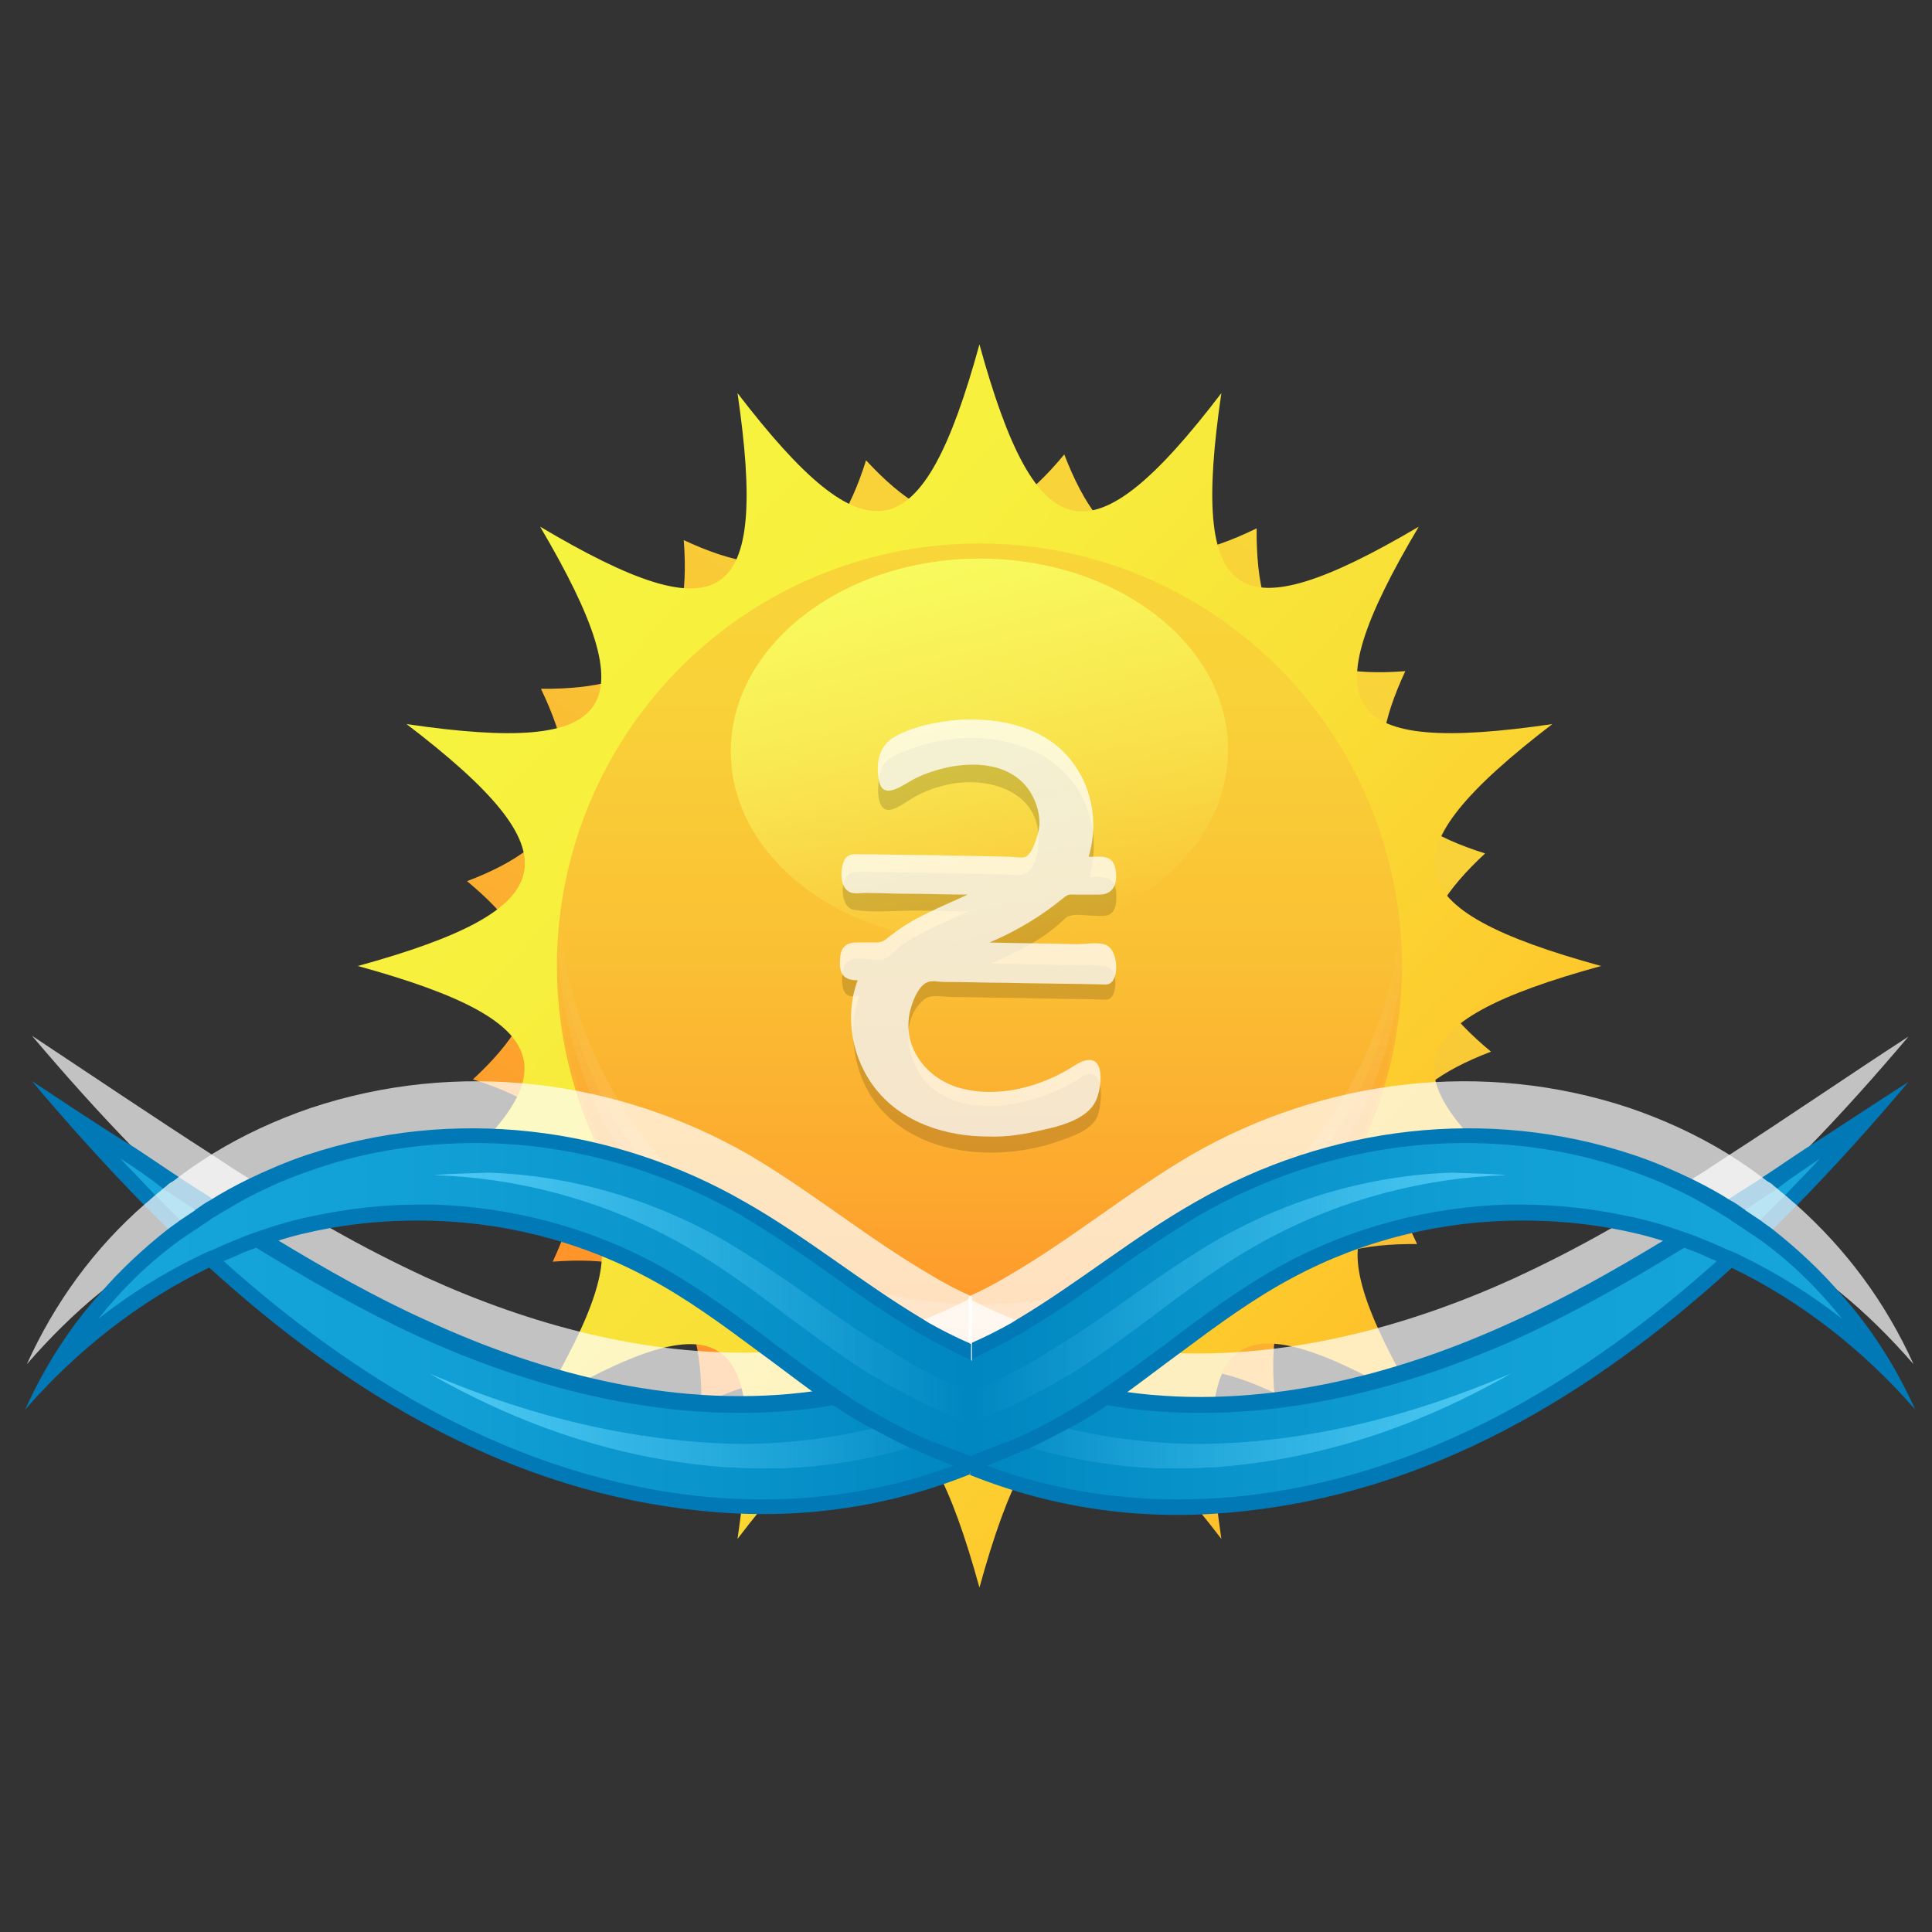 <svg id="Слой_1" xmlns="http://www.w3.org/2000/svg" viewBox="0 0 230 230"><rect x="0" y="0" width="230" height="230" fill="#333333" stroke="none"/><style>.st0{fill:url(#SVGID_1_)}.st1{fill:url(#SVGID_2_)}.st2{fill:url(#SVGID_3_)}.st3{fill:url(#SVGID_4_)}.st4{fill:url(#SVGID_5_)}.st5{fill:url(#SVGID_6_)}.st6{opacity:.2}.st7,.st8,.st9{opacity:.76}.st8,.st9{fill:#fff}.st9{opacity:.7}.st10{fill:#0179b6}.st11{fill:url(#SVGID_7_)}.st12{fill:url(#SVGID_8_)}.st13{fill:url(#SVGID_9_)}.st14{fill:url(#SVGID_10_)}.st15{fill:url(#SVGID_11_)}.st16{fill:url(#SVGID_12_)}.st17{fill:url(#SVGID_13_)}.st18{fill:url(#SVGID_14_)}</style><linearGradient id="SVGID_1_" gradientUnits="userSpaceOnUse" x1="1243.519" y1="72.06" x2="1366.893" y2="72.06" gradientTransform="rotate(-57.629 749.905 1173.96)"><stop offset="0" stop-color="#ff8f29"/><stop offset=".214" stop-color="#fda62e"/><stop offset=".515" stop-color="#fac034"/><stop offset=".786" stop-color="#f9d038"/><stop offset="1" stop-color="#f8d539"/></linearGradient><path class="st0" d="M149.6 62.9c-.1 13.2 4.7 18 17.7 17-5.5 11.8-2.9 17.8 9.5 21.7-9.5 8.8-9.3 15.3.7 23.6-12.1 4.6-14.5 11-8.8 22.9-13.2-.1-18 4.7-17 17.7-11.8-5.5-17.8-2.9-21.7 9.5-8.8-9.5-15.3-9.3-23.6.7-4.6-12.1-11-14.5-22.9-8.8.1-13.2-4.7-18-17.7-17 5.5-11.8 2.9-17.8-9.5-21.7 9.5-8.8 9.3-15.3-.7-23.6 12.1-4.6 14.5-11 8.8-22.9 13.2.1 18-4.7 17-17.7 11.8 5.5 17.8 2.9 21.7-9.5 8.8 9.5 15.3 9.3 23.6-.7 4.7 12.2 11 14.6 22.9 8.8z"/><linearGradient id="SVGID_2_" gradientUnits="userSpaceOnUse" x1="62.48" y1="64.571" x2="170.691" y2="165.479"><stop offset="0" stop-color="#f6f43f"/><stop offset=".245" stop-color="#f7ef3d"/><stop offset=".555" stop-color="#f9df36"/><stop offset=".899" stop-color="#fec52b"/><stop offset="1" stop-color="#ffbc27"/></linearGradient><path class="st1" d="M190.6 115c-24.7 6.8-26.1 13.3-5.8 28.8-25.2-3.7-28.8 1.6-15.9 23.5-21.9-13-27.2-9.4-23.5 15.9-15.5-20.2-22-18.9-28.8 5.8-6.8-24.7-13.3-26.1-28.8-5.8 3.7-25.2-1.6-28.8-23.5-15.9 13-21.9 9.4-27.2-15.9-23.5 20.2-15.5 18.9-22-5.8-28.8 24.7-6.8 26.1-13.3 5.8-28.8 25.2 3.7 28.8-1.6 15.9-23.5 21.9 13 27.2 9.4 23.5-15.9 15.5 20.2 22 18.9 28.8-5.8 6.8 24.7 13.3 26.1 28.8 5.8-3.7 25.2 1.6 28.8 23.5 15.9-13 21.9-9.4 27.2 15.9 23.5-20.2 15.5-18.9 22 5.8 28.8z"/><linearGradient id="SVGID_3_" gradientUnits="userSpaceOnUse" x1="116.585" y1="165.343" x2="116.585" y2="64.707"><stop offset="0" stop-color="#ff8f29"/><stop offset=".214" stop-color="#fda62e"/><stop offset=".515" stop-color="#fac034"/><stop offset=".786" stop-color="#f9d038"/><stop offset="1" stop-color="#f8d539"/></linearGradient><circle class="st2" cx="116.6" cy="115" r="50.3"/><linearGradient id="SVGID_4_" gradientUnits="userSpaceOnUse" x1="116.669" y1="160.976" x2="116.669" y2="107.803"><stop offset="0" stop-color="#fff" stop-opacity=".2"/><stop offset="1" stop-color="#fff" stop-opacity="0"/></linearGradient><path class="st3" d="M116.7 155.3c-26.8 0-48.8-21-50.2-47.5-.1.9-.1 1.9-.1 2.9 0 27.8 22.5 50.3 50.3 50.3s50.3-22.5 50.3-50.3c0-1 0-1.9-.1-2.9-1.5 26.5-23.4 47.5-50.2 47.5z"/><linearGradient id="SVGID_5_" gradientUnits="userSpaceOnUse" x1="116.585" y1="163.915" x2="116.585" y2="110.742"><stop offset="0" stop-color="#f9622d" stop-opacity=".4"/><stop offset=".31" stop-color="#fa772e" stop-opacity=".276"/><stop offset=".948" stop-color="#fbac32" stop-opacity=".021"/><stop offset="1" stop-color="#fbb132" stop-opacity="0"/></linearGradient><path class="st4" d="M116.6 158.2c-26.8 0-48.8-21-50.2-47.5-.1.9-.1 1.9-.1 2.9 0 27.8 22.5 50.3 50.3 50.3s50.3-22.5 50.3-50.3c0-1 0-1.9-.1-2.9-1.5 26.5-23.4 47.5-50.2 47.5z"/><linearGradient id="SVGID_6_" gradientUnits="userSpaceOnUse" x1="-370.583" y1="564.888" x2="-336.399" y2="596.765" gradientTransform="rotate(31.892 741.66 1157.717)"><stop offset="0" stop-color="#f8ff61" stop-opacity=".9"/><stop offset="1" stop-color="#f9ff73" stop-opacity="0"/></linearGradient><path class="st5" d="M116.8 112.2c-16.4.1-29.7-10-29.8-22.6s13.1-23 29.4-23.1 29.7 10 29.8 22.6c.1 12.6-13.1 23-29.4 23.1z"/><g class="st6"><path class="st7" d="M131.6 119c-3.6-.1-7.2-.1-10.8-.2-2.4 0-4.9-.1-7.3-.1-1.1 0-2.7-.4-3.5.3-3.5 2.9-1.6 9.1 1.7 11.1 3.9 2.4 9 1.7 13 .2 1-.4 2-.9 3-1.4.7-.4 1.6-1.3 2.4-1 1.4.5 1 4 .5 5.1-.8 1.7-3.3 2.4-5 3-2.1.7-4.4 1.1-6.6 1.2-5 .2-10.3-1.1-13.8-4.8-3.4-3.5-4.5-9.2-2.9-13.8-.5 0-1.1.1-1.5-.2-.7-.6-.6-2.2-.4-3 .4-1.6 1.8-1.2 3.1-1.2.5 0 1.2.2 1.7 0 .8-.2 1.6-1.3 2.3-1.8 2.4-1.6 5.2-2.7 7.8-3.9-2.2 0-4.3-.1-6.5-.1-2.3 0-4.9.3-7.2-.1-1.5-.3-1.6-3.2-.7-4.1.5-.5 1.1-.4 1.7-.4 2.6 0 5.1.1 7.7.1 3 .1 6.1.1 9.1.2.7 0 1.7.2 2.4 0 1.3-.3 1.8-2.5 1.8-3.7.5-6.2-6.1-8.2-11.2-6.9-1.2.3-2.3.7-3.4 1.3-.8.4-2.5 1.8-3.4 1.6-1.6-.2-1.1-4.5-.4-5.4.7-1 2.3-1.5 3.4-1.9 1.5-.6 3.2-.9 4.8-1.1 3.2-.4 6.6 0 9.6 1.4 5.8 2.6 8.4 8.9 6.7 15 1.8 0 3.1-.2 3.2 2.1 0 1 0 2.2-1.2 2.5-.6.1-1.3 0-1.9 0-.7 0-1.6-.2-2.3 0-.6.1-.7.4-1.2.8-2.4 2.2-5.4 3.6-8.3 4.9 3 .1 6.1.1 9.1.2 1.4 0 2.9-.1 4.3.1.6.1 1 .3 1.2.9.3.4.4 3.2-1 3.1z"/></g><path class="st8" d="M131.6 117.2c-3.9-.1-7.9-.1-11.8-.2-2.5 0-4.9-.1-7.4-.1-.6 0-1.4-.2-1.9 0-1 .3-1.7 1.9-2 2.9-1.4 4.4 1.5 8.5 5.7 9.7 4.6 1.3 9.8-.1 13.8-2.7 1.4-.9 2.8-1 3 1 .1 1.3-.2 3.1-1.1 4.1-1.3 1.5-3.8 2.2-5.7 2.6-2.1.5-4.3.9-6.6.8-4.9 0-10.1-1.6-13.3-5.6-2.9-3.6-3.8-8.7-2.2-13-1.5 0-2.2-.6-2.1-2.3 0-1.5.6-2.2 2-2.2h2.3c1 0 1.2-.5 2.1-1.1 2.6-2 5.8-3.2 8.8-4.6-2.4 0-4.9-.1-7.3-.1-1.6 0-3.2-.1-4.8-.1-.6 0-1.6.2-2.1-.2-1.1-.6-1-3.1-.3-4 .5-.5 1-.4 1.7-.4 2.9 0 5.8.1 8.7.1 3.1.1 6.1.1 9.2.2.4 0 1.4.2 1.8 0 .8-.4 1.3-2.2 1.5-2.9.3-1.2.1-2.4-.3-3.5-2.2-5.8-9.6-5.2-14.2-3-1.5.7-4.1 3-4.5.1-.3-1.8 0-3.7 1.6-4.8 2.2-1.4 5.4-2 7.9-2.2 3.2-.2 6.5.2 9.4 1.6 5.5 2.7 7.8 9 6.1 14.7 1.5 0 2.9-.3 3.2 1.5.3 1.6-.2 3-1.9 3h-2.8c-.8 0-.9-.1-1.5.4-2.7 2.2-5.5 3.9-8.8 5.3 3.5.1 6.9.1 10.4.2 1 0 2.5-.3 3.5.1 1.6.8 1.6 4.8-.1 4.7z"/><g><path class="st9" d="M227.2 123.4c-3.9 4.6-7.9 9.1-12.2 13.5l-4.2 4.2c-.9.9-1.8 1.7-2.6 2.5l-.5.5c-.4.4-.9.8-1.4 1.3-.1.1-.2.2-.4.3-.8.7-1.7 1.5-2.5 2.2-.5.5-1 .9-1.6 1.4-15.7 13.3-33.8 23.3-54.9 25.3-1.1.1-2.3.2-3.4.2-1.1.1-2.3.1-3.4.1h-2.2c-.7 0-1.5-.1-2.2-.1-4.5-.3-8.9-1-13.2-2.2-.9-.2-1.8-.5-2.7-.8-1.5-.5-3-1-4.5-1.6v-15.7s.1 0 .1.1c1.8 1 3.7 1.8 5.6 2.6.7.3 1.4.6 2.2.8 1.5.5 3 1 4.6 1.4 1.5.4 3.1.7 4.7 1 .2 0 .4.1.6.1.2 0 .4.1.7.1 1.3.2 2.6.3 4 .4.9.1 1.9.1 2.8.1 13.6.4 27.3-3.3 39.6-8.9 3.9-1.8 7.6-3.7 11.3-5.8.8-.4 1.6-.9 2.4-1.4 1.4-.8 2.7-1.6 4-2.4.5-.3 1-.6 1.5-1 .6-.4 1.2-.7 1.8-1.1 1.5-.9 3-1.9 4.5-2.9 7.3-4.7 14.4-9.6 21.5-14.2z"/><path class="st10" d="M227.2 128.8c-4.2 5-8.7 10-13.3 14.7l-2.9 2.9-1.2 1.2-.1.1c-.7.7-1.4 1.4-2.2 2-.5.4-1 .9-1.4 1.3-16.6 15.1-36 26.8-59 29-11 1.1-21.6-.4-31.6-4.4v-15.7c.1 0 .1.1.2.1.7.4 1.4.7 2.1 1 1.4.7 2.9 1.3 4.3 1.8 1.5.6 3 1 4.5 1.4.3.1.6.2.9.2 1.3.4 2.7.7 4 .9.6.1 1.1.2 1.7.3.3 0 .6.1.8.1 15.8 2.2 31.9-1.8 46.2-8.4 6.2-2.8 12-6.1 17.8-9.6.7-.4 1.4-.8 2-1.3 1.1-.7 2.2-1.4 3.4-2.1.3-.2.5-.3.8-.5.6-.4 1.1-.7 1.7-1.1 1.3-.9 2.7-1.7 4-2.6 1.7-1.1 3.4-2.3 5.1-3.4 4.1-2.6 8.1-5.3 12.2-7.9z"/><linearGradient id="SVGID_7_" gradientUnits="userSpaceOnUse" x1="115.5" y1="158.157" x2="216.736" y2="158.157"><stop offset="0" stop-color="#0086c0"/><stop offset=".222" stop-color="#0791c9"/><stop offset=".656" stop-color="#12a1d6"/><stop offset="1" stop-color="#16a6db"/></linearGradient><path class="st11" d="M216.7 137.9c-1.4 1.5-2.8 2.9-4.2 4.4l-3 3-1.3 1.3-.1.1c-.8.7-1.5 1.4-2.3 2.2-.5.5-1 .9-1.5 1.3-15.3 13.7-34.5 25.8-57.4 28-2.2.2-4.5.3-6.7.3-7.8 0-15.3-1.3-22.4-3.9-.8-.3-1.5-.6-2.3-.9v-11.8s.1.1.2.1c1.4.7 2.8 1.4 4.3 2 1.5.6 3 1.1 4.5 1.6.3.1.5.2.8.2 1.4.4 2.7.8 4.1 1 .8.2 1.7.4 2.6.5.3.1.7.1 1.1.2 3.2.5 6.5.7 9.9.7 12.1 0 25-3.1 38.2-9.1 6.7-3.1 13-6.7 19.2-10.5.7-.4 1.3-.8 2-1.2 1.1-.7 2.1-1.3 3.2-2 .2-.1.3-.2.5-.3.6-.3 1.1-.7 1.7-1.1.2-.1.4-.3.6-.4 1.1-.7 2.1-1.4 3.2-2.1 1.6-1.3 3.4-2.4 5.1-3.6z"/><linearGradient id="SVGID_8_" gradientUnits="userSpaceOnUse" x1="115.5" y1="169.171" x2="179.902" y2="169.171"><stop offset="0" stop-color="#40c1ee" stop-opacity="0"/><stop offset="1" stop-color="#4fcaf4"/></linearGradient><path class="st12" d="M179.9 163.5c-11 6.3-22.1 9.9-33.3 11-1 .1-1.9.2-2.9.2-1.1.1-2.3.1-3.4.1h-2.2c-.7 0-1.5-.1-2.2-.1-4.4-.3-8.8-1.1-13-2.3-.9-.2-1.7-.5-2.6-.8-1.5-.5-3.1-1.1-4.6-1.8-.1 0-.2-.1-.2-.1v-3.8c1.4.7 2.9 1.3 4.4 1.9.2.1.4.1.5.2 1.4.5 2.9 1 4.4 1.4.8.2 1.7.5 2.5.7 1.7.4 3.3.7 5.1 1 3.4.5 6.9.8 10.4.8 11.9-.1 24.3-2.9 37.1-8.4z"/><g><path class="st9" d="M227.8 162.4c-2.7-3.1-5.6-6-8.8-8.6-2.9-2.4-6-4.5-9.3-6.4-.2-.1-.4-.2-.7-.4-.3-.2-.7-.4-1-.5-.7-.4-1.4-.7-2.1-1-.2-.1-.4-.2-.5-.3-.7-.3-1.3-.6-2-.9-1.8-.8-3.6-1.4-5.5-2-5.4-1.7-11.2-2.6-17.1-2.6-.9 0-1.9 0-2.8.1-.5 0-.9 0-1.4.1-.9.1-1.8.1-2.6.2-.2 0-.4 0-.5.1-7 .9-13.8 3-19.9 6.3-7.1 3.8-13.2 9.1-19.8 13.6-.7.5-1.5 1.1-2.3 1.6-1.4.9-2.8 1.8-4.2 2.6-.8.4-1.5.9-2.3 1.3-1.6.8-3.1 1.6-4.7 2.2-1.6.7-3.2 1.3-4.8 1.8-.1 0-.2.1-.2.1v-15.3s.1 0 .1-.1c1.6-.7 3.1-1.5 4.6-2.4 7.6-4.4 14.3-10 21.8-14.4 15.8-9.1 34.8-11.4 52.2-5.6 4.1 1.4 8 3.2 11.6 5.4 1.4.9 2.8 1.8 4.1 2.8.3.2.6.5 1 .7.2.1.4.3.5.4.4.3.7.6 1.1.9.5.4.9.8 1.4 1.2 6.1 5.4 10.8 11.8 14.1 19.1z"/><path class="st10" d="M228 167.8c-6.2-7.1-13.6-12.9-21.9-16.9-.6-.3-1.2-.6-1.8-.8-.8-.3-1.6-.7-2.3-1-.5-.2-1.1-.4-1.6-.6-.7-.3-1.5-.5-2.2-.7-2.1-.7-4.3-1.2-6.5-1.6-3.4-.6-6.9-.9-10.5-.9-9.5 0-18.9 2.3-27.3 6.8-4.7 2.5-8.9 5.6-13.2 8.8-2.2 1.6-4.4 3.3-6.6 4.9-.7.5-1.4 1-2.2 1.5h-.1c-1.5 1-2.9 1.9-4.5 2.7-1.5.8-3 1.6-4.5 2.3-.1.1-.2.1-.3.1-1.6.7-3.2 1.4-4.8 2-.8.3-1.5.6-2.3.8V160c.1 0 .1 0 .2-.1 1.6-.7 3.2-1.5 4.8-2.4.3-.2.5-.3.8-.5 7.2-4.3 13.7-9.7 21.1-13.9 15.8-9.1 34.8-11.4 52.2-5.6 2.4.8 4.7 1.8 7 2.9 1.6.8 3.1 1.6 4.5 2.5.6.3 1.1.7 1.7 1.1 0 0 .1 0 .1.1l1.8 1.2c.5.4 1 .7 1.5 1.1 2.9 2.3 5.6 4.8 8 7.6 3.6 4 6.6 8.7 8.9 13.8z"/><linearGradient id="SVGID_9_" gradientUnits="userSpaceOnUse" x1="115.5" y1="154.786" x2="219.306" y2="154.786"><stop offset="0" stop-color="#0086c0"/><stop offset=".222" stop-color="#0791c9"/><stop offset=".656" stop-color="#12a1d6"/><stop offset="1" stop-color="#16a6db"/></linearGradient><path class="st13" d="M219.3 157c-3.7-2.9-7.7-5.4-11.8-7.4-.6-.3-1.2-.6-1.8-.8-.7-.3-1.5-.7-2.3-1-.4-.2-.8-.3-1.2-.5-.7-.3-1.4-.5-2.2-.8-2-.7-4.1-1.3-6.1-1.7-4.2-.9-8.5-1.4-12.8-1.4h-1.7c-9.3.3-18.4 2.7-26.4 7-5 2.7-9.6 6.1-14.1 9.5-.3.3-.7.5-1.1.8-2.1 1.6-4.2 3.1-6.4 4.6-.2.2-.4.3-.7.5-.5.3-1 .7-1.5 1-1.5.9-3 1.8-4.5 2.6s-3 1.5-4.6 2.2c-.1.1-.2.1-.4.1-1.5.6-3 1.2-4.5 1.7V162c.1 0 .1 0 .2-.1.7-.3 1.4-.6 2.1-1 1.2-.6 2.4-1.2 3.6-1.9.7-.4 1.4-.8 2-1.2 3.1-1.9 6-3.9 8.9-6 3.5-2.5 7.2-5 10.9-7.2 9.1-5.2 19.4-8.2 29.7-8.5 7.2-.2 14.3.8 21 3.1 2 .7 3.9 1.4 5.7 2.3 1.6.7 3.2 1.6 4.7 2.5.6.3 1.1.7 1.7 1 .1.1.3.2.4.3l1.8 1.2.9.6c.2.1.4.3.6.4 3.9 2.8 7.1 6 9.9 9.5z"/><linearGradient id="SVGID_10_" gradientUnits="userSpaceOnUse" x1="115.5" y1="154.678" x2="179.317" y2="154.678"><stop offset="0" stop-color="#40c1ee" stop-opacity="0"/><stop offset="1" stop-color="#4fcaf4"/></linearGradient><path class="st14" d="M179.3 139.9c-9.8.3-19.5 2.9-28 7.4-5.3 2.8-10 6.3-14.6 9.8-1.4 1-2.7 2-4.1 3-1.3.9-2.5 1.8-3.8 2.6-.7.5-1.5 1-2.3 1.4-.7.4-1.4.9-2.1 1.2-1.5.8-3 1.6-4.5 2.3-1.5.7-2.9 1.3-4.4 1.8v-3.7c1.5-.6 3-1.3 4.4-2 .7-.3 1.4-.7 2.1-1.1.4-.2.7-.4 1.1-.6l4.8-3c2.2-1.4 4.3-2.9 6.4-4.4 3.4-2.4 7-4.9 10.6-7 8.6-4.9 18.3-7.7 28-8 2.2.1 4.3.1 6.4.3z"/></g><g><path class="st9" d="M3.8 123.3c3.9 4.6 7.9 9.1 12.2 13.5l4.2 4.2c.9.9 1.8 1.7 2.6 2.5l.5.5c.4.4.9.8 1.4 1.3.1.1.2.2.4.3.8.7 1.7 1.5 2.5 2.2.5.5 1 .9 1.6 1.4 15.7 13.3 33.8 23.3 54.9 25.3 1.1.1 2.3.2 3.4.2 1.1.1 2.3.1 3.4.1h2.2c.7 0 1.5-.1 2.2-.1 4.5-.3 8.9-1 13.2-2.2.9-.2 1.8-.5 2.7-.8 1.5-.5 3-1 4.5-1.6v-15.7s-.1 0-.1.1c-1.8 1-3.7 1.8-5.6 2.6-.7.3-1.4.6-2.2.8-1.5.5-3 1-4.6 1.4-1.5.4-3.1.7-4.7 1-.2 0-.4.1-.6.1-.2 0-.4.1-.7.1-1.3.2-2.6.3-4 .4-.9.1-1.9.1-2.8.1-13.6.4-27.3-3.3-39.6-8.9-3.9-1.8-7.6-3.7-11.3-5.8-.8-.4-1.6-.9-2.4-1.4-1.4-.8-2.7-1.6-4-2.4-.5-.3-1-.6-1.5-1-.6-.4-1.2-.7-1.8-1.1-1.5-.9-3-1.9-4.5-2.9-7.3-4.7-14.4-9.5-21.5-14.2z"/><path class="st10" d="M3.8 128.7c4.2 5 8.7 10 13.3 14.7l2.9 2.9 1.2 1.2.1.1c.7.7 1.4 1.4 2.2 2 .5.4 1 .9 1.4 1.3 16.6 15.1 36 26.8 59 29 11 1.1 21.6-.4 31.6-4.4v-15.7c-.1 0-.1.1-.2.1-.7.4-1.4.7-2.1 1-1.4.7-2.9 1.3-4.3 1.8-1.5.6-3 1-4.5 1.4-.3.1-.6.2-.9.2-1.3.4-2.7.7-4 .9-.6.1-1.1.2-1.7.3-.3 0-.6.1-.8.1-15.8 2.2-31.9-1.8-46.2-8.4-6.2-2.8-12-6.1-17.8-9.6-.7-.4-1.4-.8-2-1.3-1.1-.7-2.2-1.4-3.4-2.1-.3-.2-.5-.3-.8-.5-.6-.4-1.1-.7-1.7-1.1-1.3-.9-2.7-1.7-4-2.6-1.7-1.1-3.4-2.3-5.1-3.4-4.1-2.5-8.1-5.2-12.2-7.9z"/><linearGradient id="SVGID_11_" gradientUnits="userSpaceOnUse" x1="1461.68" y1="158.137" x2="1562.916" y2="158.137" gradientTransform="matrix(-1 0 0 1 1577.18 0)"><stop offset="0" stop-color="#0086c0"/><stop offset=".222" stop-color="#0791c9"/><stop offset=".656" stop-color="#12a1d6"/><stop offset="1" stop-color="#16a6db"/></linearGradient><path class="st15" d="M14.3 137.9c1.4 1.5 2.8 2.9 4.2 4.4l3 3 1.3 1.3.1.1c.8.7 1.5 1.4 2.3 2.2.5.5 1 .9 1.5 1.3 15.3 13.7 34.5 25.8 57.4 28 2.2.2 4.5.3 6.7.3 7.8 0 15.3-1.3 22.4-3.9.8-.3 1.5-.6 2.3-.9v-11.8s-.1.1-.2.1c-1.4.7-2.8 1.4-4.3 2-1.5.6-3 1.1-4.5 1.6-.3.1-.5.2-.8.2-1.4.4-2.7.8-4.1 1-.8.2-1.7.4-2.6.5-.3.1-.7.1-1.1.2-3.2.5-6.5.7-9.9.7-12.1 0-25-3.1-38.2-9.1-6.7-3.1-13-6.7-19.2-10.5-.7-.4-1.3-.8-2-1.2-1.1-.7-2.1-1.3-3.2-2-.2-.1-.3-.2-.5-.3-.6-.3-1.1-.7-1.7-1.1-.2-.1-.4-.3-.6-.4-1.1-.7-2.1-1.4-3.2-2.1-1.6-1.3-3.4-2.5-5.1-3.6z"/><linearGradient id="SVGID_12_" gradientUnits="userSpaceOnUse" x1="1461.68" y1="169.151" x2="1526.082" y2="169.151" gradientTransform="matrix(-1 0 0 1 1577.18 0)"><stop offset="0" stop-color="#40c1ee" stop-opacity="0"/><stop offset="1" stop-color="#4fcaf4"/></linearGradient><path class="st16" d="M51.1 163.5c11 6.3 22.1 9.9 33.3 11 1 .1 1.9.2 2.9.2 1.1.1 2.3.1 3.4.1h2.2c.7 0 1.5-.1 2.2-.1 4.4-.3 8.8-1.1 13-2.3.9-.2 1.7-.5 2.6-.8 1.5-.5 3.1-1.1 4.6-1.8.1 0 .2-.1.2-.1v-3.8c-1.4.7-2.9 1.3-4.4 1.9-.2.1-.4.1-.5.2-1.4.5-2.9 1-4.4 1.4-.8.2-1.7.5-2.5.7-1.7.4-3.3.7-5.1 1-3.4.5-6.9.8-10.4.8-11.9-.2-24.3-2.9-37.1-8.4z"/><g><path class="st9" d="M3.2 162.4c2.7-3.1 5.6-6 8.8-8.6 2.9-2.4 6-4.5 9.3-6.4.2-.1.4-.2.7-.4.3-.2.7-.4 1-.5.7-.4 1.4-.7 2.1-1 .2-.1.4-.2.5-.3.7-.3 1.3-.6 2-.9 1.8-.8 3.6-1.4 5.5-2 5.4-1.7 11.2-2.6 17.1-2.6.9 0 1.9 0 2.8.1.5 0 .9 0 1.4.1.9.1 1.8.1 2.6.2.2 0 .4 0 .5.1 7 .9 13.8 3 19.9 6.3 7.1 3.8 13.2 9.1 19.8 13.6.7.5 1.5 1.1 2.3 1.6 1.4.9 2.8 1.8 4.2 2.6.8.4 1.5.9 2.3 1.3 1.6.8 3.1 1.6 4.7 2.2 1.6.7 3.2 1.3 4.8 1.8.1 0 .2.1.2.1v-15.3s-.1 0-.1-.1c-1.6-.7-3.1-1.5-4.6-2.4-7.6-4.4-14.3-10-21.8-14.4-15.8-9.1-34.8-11.4-52.2-5.6-4.1 1.4-8 3.2-11.6 5.4-1.4.9-2.8 1.8-4.1 2.8-.3.2-.6.5-1 .7-.2.1-.4.3-.5.4-.4.3-.7.6-1.1.9-.5.4-.9.8-1.4 1.2-6.1 5.3-10.8 11.8-14.1 19.1z"/><path class="st10" d="M3 167.8c6.2-7.1 13.6-12.9 21.9-16.9.6-.3 1.2-.6 1.8-.8.8-.3 1.6-.7 2.3-1 .5-.2 1.1-.4 1.6-.6.7-.3 1.5-.5 2.2-.7 2.1-.7 4.3-1.2 6.5-1.6 3.4-.6 6.9-.9 10.5-.9 9.5 0 18.9 2.3 27.3 6.8 4.7 2.5 8.9 5.6 13.2 8.8 2.2 1.6 4.4 3.3 6.6 4.9.7.5 1.4 1 2.2 1.5h.1c1.5 1 2.9 1.9 4.5 2.7 1.5.8 3 1.6 4.5 2.3.1.1.2.1.3.1 1.6.7 3.2 1.4 4.8 2 .8.3 1.5.6 2.3.8V160c-.1 0-.1 0-.2-.1-1.6-.7-3.2-1.5-4.8-2.4-.3-.2-.5-.3-.8-.5-7.2-4.3-13.7-9.7-21.1-13.9-15.8-9.1-34.8-11.4-52.2-5.6-2.4.8-4.7 1.8-7 2.9-1.6.8-3.1 1.6-4.5 2.5-.6.3-1.1.7-1.7 1.1 0 0-.1 0-.1.1l-1.8 1.2c-.5.4-1 .7-1.5 1.1-2.9 2.3-5.6 4.8-8 7.6-3.6 4-6.6 8.7-8.9 13.8z"/><linearGradient id="SVGID_13_" gradientUnits="userSpaceOnUse" x1="1461.68" y1="154.766" x2="1565.486" y2="154.766" gradientTransform="matrix(-1 0 0 1 1577.18 0)"><stop offset="0" stop-color="#0086c0"/><stop offset=".222" stop-color="#0791c9"/><stop offset=".656" stop-color="#12a1d6"/><stop offset="1" stop-color="#16a6db"/></linearGradient><path class="st17" d="M11.7 157c3.7-2.9 7.7-5.4 11.8-7.4.6-.3 1.2-.6 1.8-.8.7-.3 1.5-.7 2.3-1 .4-.2.8-.3 1.2-.5.7-.3 1.4-.5 2.2-.8 2-.7 4.1-1.3 6.1-1.7 4.2-.9 8.5-1.4 12.8-1.4h1.7c9.3.3 18.4 2.7 26.4 7 5 2.7 9.6 6.1 14.1 9.5.3.3.7.5 1.1.8 2.1 1.6 4.2 3.1 6.4 4.6.2.2.4.3.7.5.5.3 1 .7 1.5 1 1.5.9 3 1.8 4.5 2.6s3 1.5 4.6 2.2c.1.1.2.1.4.1 1.5.6 3 1.2 4.5 1.7V162c-.1 0-.1 0-.2-.1-.7-.3-1.4-.6-2.1-1-1.2-.6-2.4-1.2-3.6-1.9-.7-.4-1.4-.8-2-1.2-3.1-1.9-6-3.9-8.9-6-3.5-2.5-7.2-5-10.9-7.2-9.1-5.2-19.4-8.2-29.7-8.5-7.2-.2-14.3.8-21 3.1-2 .7-3.9 1.4-5.7 2.3-1.6.7-3.2 1.6-4.7 2.5-.6.3-1.1.7-1.7 1-.1.1-.3.2-.4.3l-1.8 1.2-.9.6c-.2.1-.4.3-.6.4-3.9 2.8-7.1 6-9.9 9.5z"/><linearGradient id="SVGID_14_" gradientUnits="userSpaceOnUse" x1="1461.68" y1="154.658" x2="1525.497" y2="154.658" gradientTransform="matrix(-1 0 0 1 1577.18 0)"><stop offset="0" stop-color="#40c1ee" stop-opacity="0"/><stop offset="1" stop-color="#4fcaf4"/></linearGradient><path class="st18" d="M51.7 139.9c9.8.3 19.5 2.9 28 7.4 5.3 2.8 10 6.3 14.6 9.8 1.4 1 2.7 2 4.1 3 1.3.9 2.5 1.8 3.8 2.6.7.5 1.5 1 2.3 1.4.7.4 1.4.9 2.1 1.2 1.5.8 3 1.6 4.5 2.3 1.5.7 2.9 1.3 4.4 1.8v-3.7c-1.5-.6-3-1.3-4.4-2-.7-.3-1.4-.7-2.1-1.1-.4-.2-.7-.4-1.1-.6l-4.8-3c-2.2-1.4-4.3-2.9-6.4-4.4-3.4-2.4-7-4.9-10.6-7-8.6-4.9-18.3-7.7-28-8-2.2.1-4.3.1-6.4.3z"/></g></g></g></svg>